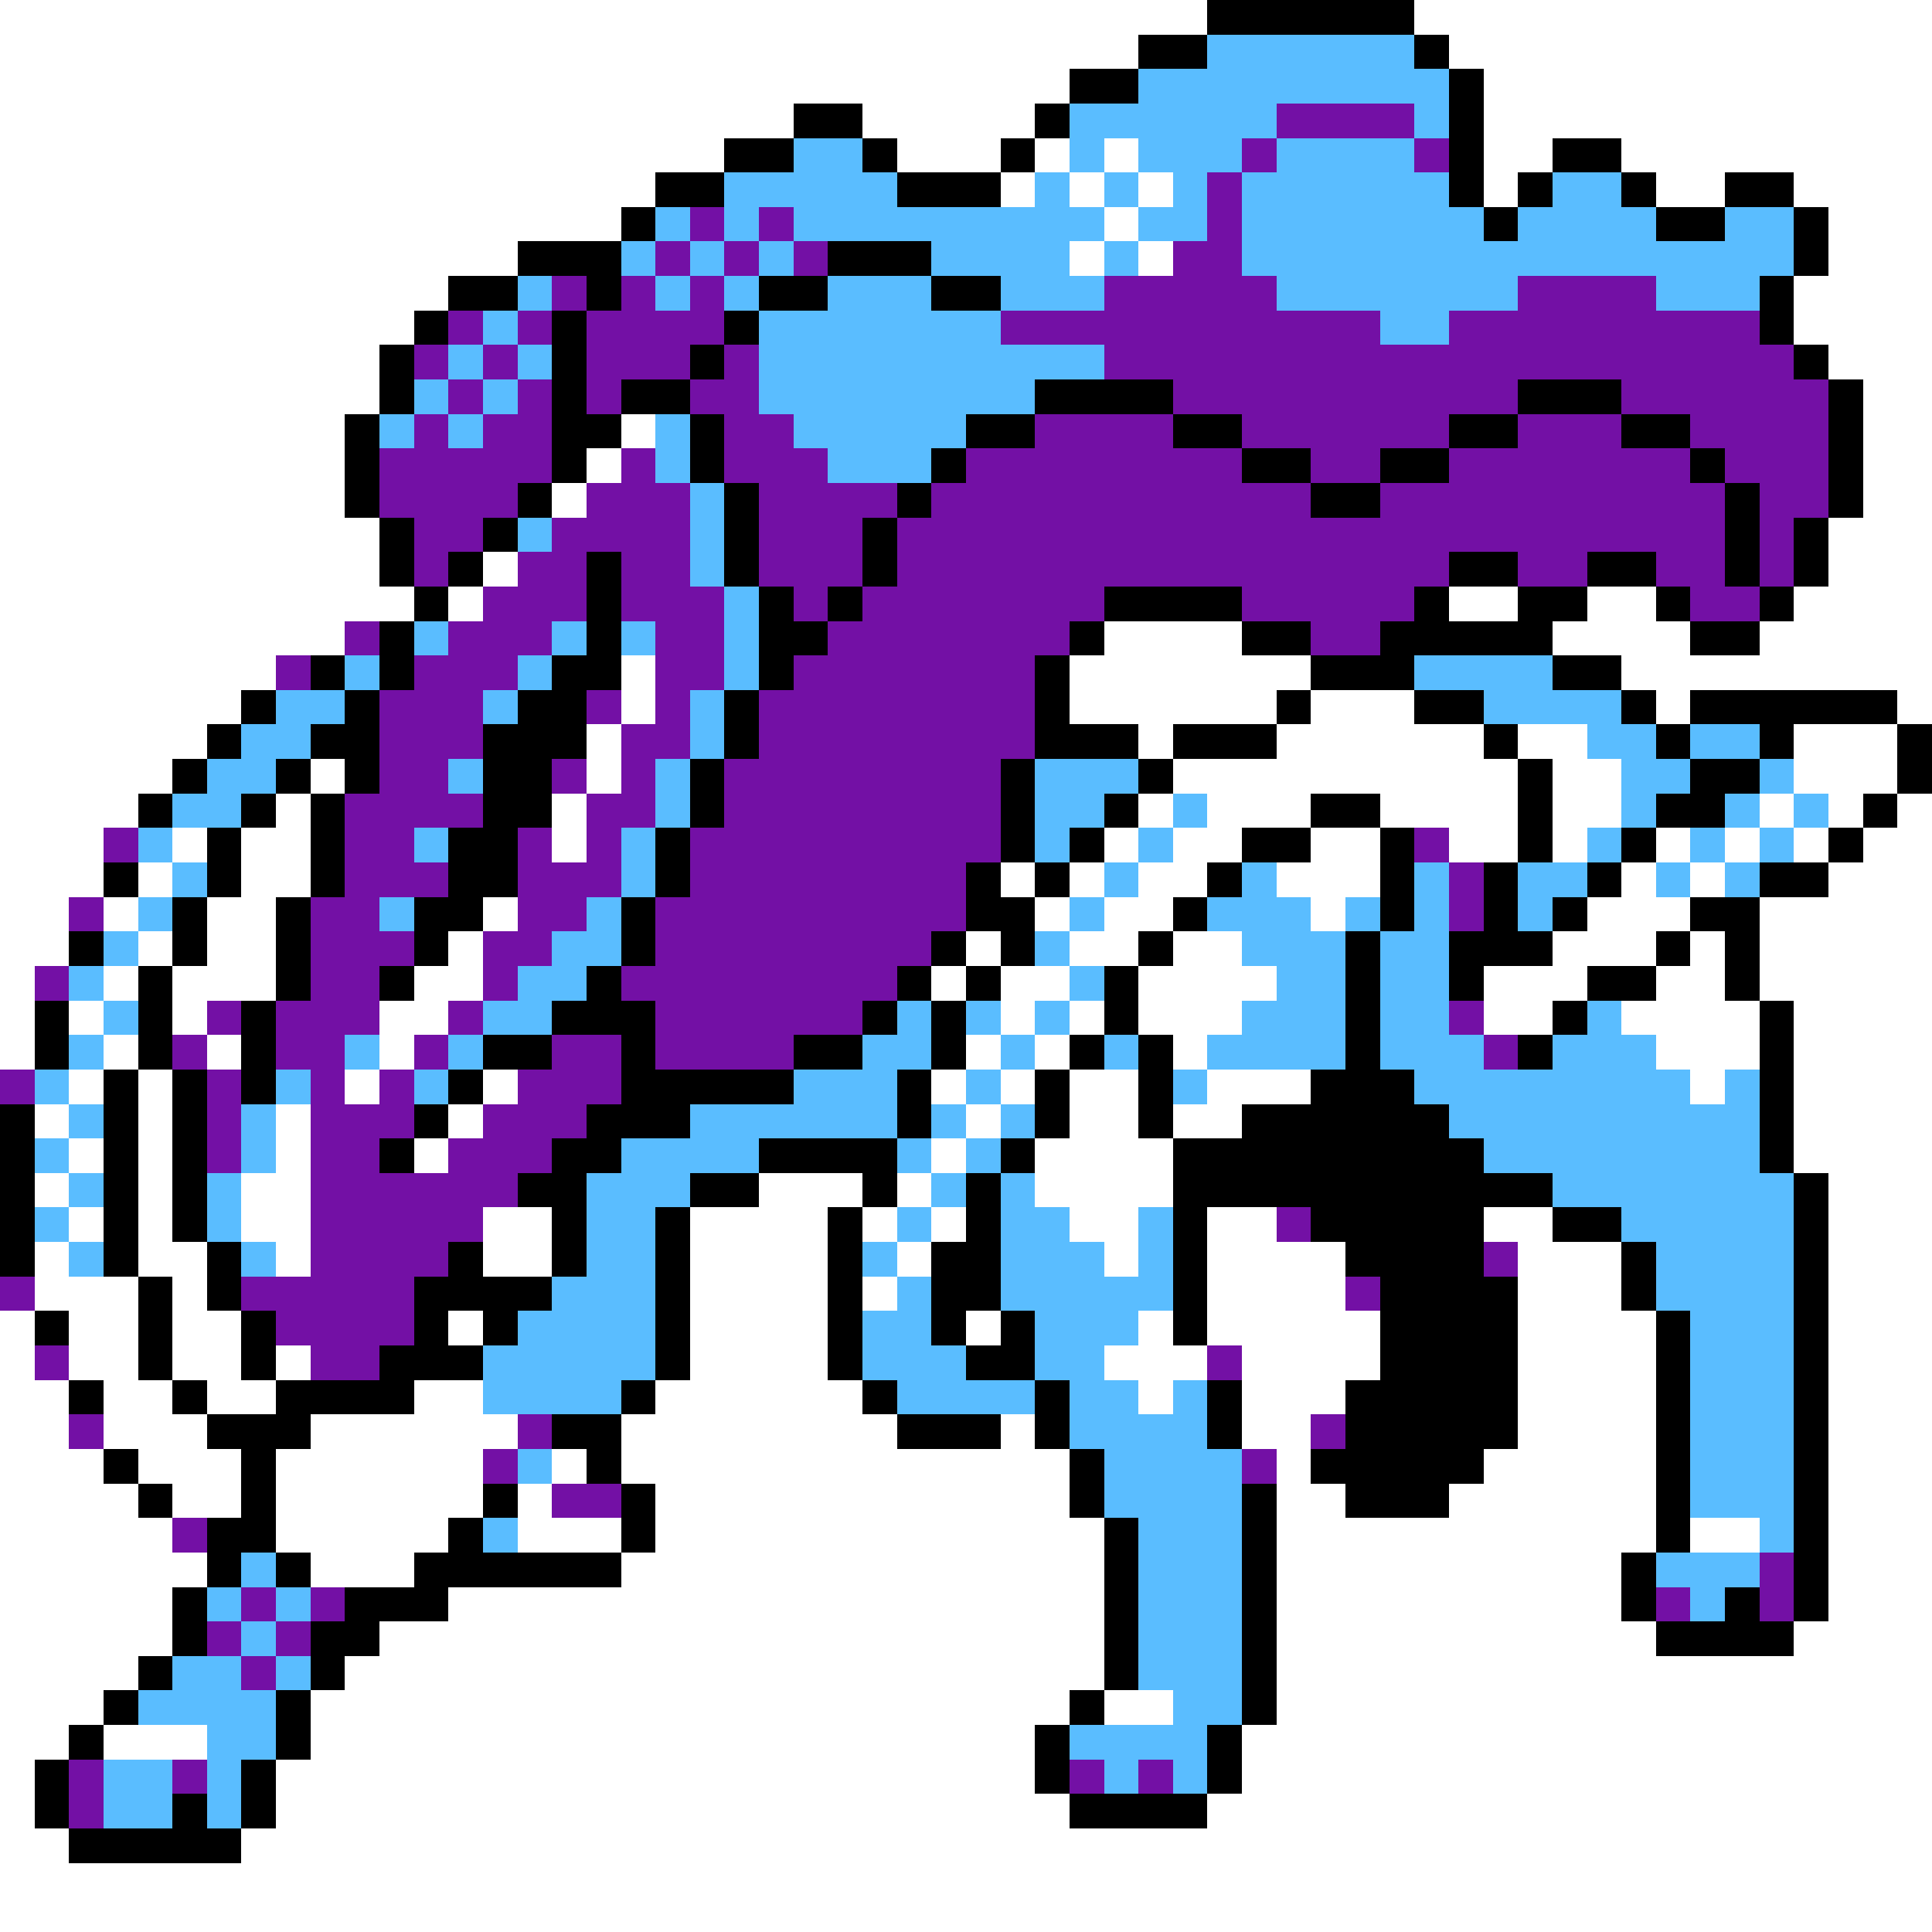 <svg xmlns="http://www.w3.org/2000/svg" viewBox="0 -0.5 56 56" shape-rendering="crispEdges">
<rect x="0" y="-0.5" width="56" height="56" fill="#808080" stroke="none"/>
<path stroke="#ffffff" d="M0 0h35M41 0h15M0 1h33M42 1h14M0 2h31M43 2h13M0 3h23M25 3h5M43 3h13M0 4h21M26 4h3M30 4h1M32 4h1M43 4h2M47 4h9M0 5h19M29 5h1M31 5h1M33 5h1M43 5h1M48 5h2M52 5h4M0 6h18M32 6h1M53 6h3M0 7h15M31 7h1M33 7h1M53 7h3M0 8h13M52 8h4M0 9h12M52 9h4M0 10h11M53 10h3M0 11h11M54 11h2M0 12h10M18 12h1M54 12h2M0 13h10M17 13h1M54 13h2M0 14h10M16 14h1M54 14h2M0 15h11M53 15h3M0 16h11M14 16h1M53 16h3M0 17h12M13 17h1M42 17h2M46 17h2M52 17h4M0 18h10M32 18h4M45 18h4M51 18h5M0 19h8M18 19h1M31 19h7M47 19h9M0 20h7M18 20h1M31 20h6M38 20h3M48 20h1M55 20h1M0 21h6M17 21h1M33 21h1M37 21h6M44 21h2M52 21h3M0 22h5M9 22h1M17 22h1M34 22h10M45 22h2M52 22h3M0 23h4M8 23h1M16 23h1M33 23h1M35 23h3M40 23h4M45 23h2M51 23h1M53 23h1M55 23h1M0 24h3M5 24h1M7 24h2M16 24h1M32 24h1M34 24h2M38 24h2M42 24h2M45 24h1M48 24h1M50 24h1M52 24h1M54 24h2M0 25h3M4 25h1M7 25h2M29 25h1M31 25h1M33 25h2M37 25h3M47 25h1M49 25h1M53 25h3M0 26h2M3 26h1M6 26h2M14 26h1M30 26h1M32 26h2M38 26h1M46 26h3M51 26h5M0 27h2M4 27h1M6 27h2M13 27h1M28 27h1M31 27h2M34 27h2M45 27h3M49 27h1M51 27h5M0 28h1M3 28h1M5 28h3M12 28h2M27 28h1M29 28h2M33 28h4M43 28h3M48 28h2M51 28h5M0 29h1M2 29h1M5 29h1M11 29h2M29 29h1M31 29h1M33 29h3M43 29h2M47 29h4M52 29h4M0 30h1M3 30h1M6 30h1M11 30h1M28 30h1M30 30h1M34 30h1M48 30h3M52 30h4M2 31h1M4 31h1M10 31h1M14 31h1M27 31h1M29 31h1M31 31h2M35 31h3M49 31h1M52 31h4M1 32h1M4 32h1M8 32h1M13 32h1M28 32h1M31 32h2M34 32h2M52 32h4M2 33h1M4 33h1M8 33h1M12 33h1M27 33h1M30 33h4M52 33h4M1 34h1M4 34h1M7 34h2M22 34h3M26 34h1M30 34h4M53 34h3M2 35h1M4 35h1M7 35h2M14 35h2M20 35h4M25 35h1M27 35h1M31 35h2M35 35h2M43 35h2M53 35h3M1 36h1M4 36h2M8 36h1M14 36h2M20 36h4M26 36h1M32 36h1M35 36h4M44 36h3M53 36h3M1 37h3M5 37h1M20 37h4M25 37h1M35 37h4M44 37h3M53 37h3M0 38h1M2 38h2M5 38h2M13 38h1M20 38h4M28 38h1M33 38h1M35 38h5M44 38h4M53 38h3M0 39h1M2 39h2M5 39h2M8 39h1M20 39h4M32 39h3M36 39h4M44 39h4M53 39h3M0 40h2M3 40h2M6 40h2M12 40h2M19 40h6M33 40h1M36 40h3M44 40h4M53 40h3M0 41h2M3 41h3M9 41h6M18 41h8M29 41h1M36 41h2M44 41h4M53 41h3M0 42h3M4 42h3M8 42h6M16 42h1M18 42h13M37 42h1M43 42h5M53 42h3M0 43h4M5 43h2M8 43h6M15 43h1M19 43h12M37 43h2M42 43h6M53 43h3M0 44h5M8 44h5M15 44h3M19 44h13M37 44h11M49 44h2M53 44h3M0 45h6M9 45h3M18 45h14M37 45h10M53 45h3M0 46h5M13 46h19M37 46h10M53 46h3M0 47h5M11 47h21M37 47h11M52 47h4M0 48h4M10 48h22M37 48h19M0 49h3M9 49h22M32 49h2M37 49h19M0 50h2M3 50h3M9 50h21M36 50h20M0 51h1M8 51h22M36 51h20M0 52h1M8 52h23M35 52h21M0 53h2M7 53h49M0 54h56M0 55h56" />
<path stroke="#000000" d="M35 0h6M33 1h2M41 1h1M31 2h2M42 2h1M23 3h2M30 3h1M42 3h1M21 4h2M25 4h1M29 4h1M42 4h1M45 4h2M19 5h2M26 5h3M42 5h1M44 5h1M47 5h1M50 5h2M18 6h1M43 6h1M48 6h2M52 6h1M15 7h3M24 7h3M52 7h1M13 8h2M17 8h1M22 8h2M27 8h2M51 8h1M12 9h1M16 9h1M21 9h1M51 9h1M11 10h1M16 10h1M20 10h1M52 10h1M11 11h1M16 11h1M18 11h2M30 11h4M44 11h3M53 11h1M10 12h1M16 12h2M20 12h1M28 12h2M34 12h2M42 12h2M47 12h2M53 12h1M10 13h1M16 13h1M20 13h1M27 13h1M36 13h2M40 13h2M49 13h1M53 13h1M10 14h1M15 14h1M21 14h1M26 14h1M38 14h2M50 14h1M53 14h1M11 15h1M14 15h1M21 15h1M25 15h1M50 15h1M52 15h1M11 16h1M13 16h1M17 16h1M21 16h1M25 16h1M42 16h2M46 16h2M50 16h1M52 16h1M12 17h1M17 17h1M22 17h1M24 17h1M32 17h4M41 17h1M44 17h2M48 17h1M51 17h1M11 18h1M17 18h1M22 18h2M31 18h1M36 18h2M40 18h5M49 18h2M9 19h1M11 19h1M16 19h2M22 19h1M30 19h1M38 19h3M45 19h2M7 20h1M10 20h1M15 20h2M21 20h1M30 20h1M37 20h1M41 20h2M47 20h1M49 20h6M6 21h1M9 21h2M14 21h3M21 21h1M30 21h3M34 21h3M43 21h1M48 21h1M51 21h1M55 21h1M5 22h1M8 22h1M10 22h1M14 22h2M20 22h1M29 22h1M33 22h1M44 22h1M49 22h2M55 22h1M4 23h1M7 23h1M9 23h1M14 23h2M20 23h1M29 23h1M32 23h1M38 23h2M44 23h1M48 23h2M54 23h1M6 24h1M9 24h1M13 24h2M19 24h1M29 24h1M31 24h1M36 24h2M40 24h1M44 24h1M47 24h1M53 24h1M3 25h1M6 25h1M9 25h1M13 25h2M19 25h1M28 25h1M30 25h1M35 25h1M40 25h1M43 25h1M46 25h1M51 25h2M5 26h1M8 26h1M12 26h2M18 26h1M28 26h2M34 26h1M40 26h1M43 26h1M45 26h1M49 26h2M2 27h1M5 27h1M8 27h1M12 27h1M18 27h1M27 27h1M29 27h1M33 27h1M39 27h1M42 27h3M48 27h1M50 27h1M4 28h1M8 28h1M11 28h1M17 28h1M26 28h1M28 28h1M32 28h1M39 28h1M42 28h1M46 28h2M50 28h1M1 29h1M4 29h1M7 29h1M16 29h3M25 29h1M27 29h1M32 29h1M39 29h1M45 29h1M51 29h1M1 30h1M4 30h1M7 30h1M14 30h2M18 30h1M23 30h2M27 30h1M31 30h1M33 30h1M39 30h1M44 30h1M51 30h1M3 31h1M5 31h1M7 31h1M13 31h1M18 31h5M26 31h1M30 31h1M33 31h1M38 31h3M51 31h1M0 32h1M3 32h1M5 32h1M12 32h1M17 32h3M26 32h1M30 32h1M33 32h1M36 32h6M51 32h1M0 33h1M3 33h1M5 33h1M11 33h1M16 33h2M22 33h4M29 33h1M34 33h9M51 33h1M0 34h1M3 34h1M5 34h1M15 34h2M20 34h2M25 34h1M28 34h1M34 34h11M52 34h1M0 35h1M3 35h1M5 35h1M16 35h1M19 35h1M24 35h1M28 35h1M34 35h1M38 35h5M45 35h2M52 35h1M0 36h1M3 36h1M6 36h1M13 36h1M16 36h1M19 36h1M24 36h1M27 36h2M34 36h1M39 36h4M47 36h1M52 36h1M4 37h1M6 37h1M12 37h4M19 37h1M24 37h1M27 37h2M34 37h1M40 37h4M47 37h1M52 37h1M1 38h1M4 38h1M7 38h1M12 38h1M14 38h1M19 38h1M24 38h1M27 38h1M29 38h1M34 38h1M40 38h4M48 38h1M52 38h1M4 39h1M7 39h1M11 39h3M19 39h1M24 39h1M28 39h2M40 39h4M48 39h1M52 39h1M2 40h1M5 40h1M8 40h4M18 40h1M25 40h1M30 40h1M35 40h1M39 40h5M48 40h1M52 40h1M6 41h3M16 41h2M26 41h3M30 41h1M35 41h1M39 41h5M48 41h1M52 41h1M3 42h1M7 42h1M17 42h1M31 42h1M38 42h5M48 42h1M52 42h1M4 43h1M7 43h1M14 43h1M18 43h1M31 43h1M36 43h1M39 43h3M48 43h1M52 43h1M6 44h2M13 44h1M18 44h1M32 44h1M36 44h1M48 44h1M52 44h1M6 45h1M8 45h1M12 45h6M32 45h1M36 45h1M47 45h1M52 45h1M5 46h1M10 46h3M32 46h1M36 46h1M47 46h1M50 46h1M52 46h1M5 47h1M9 47h2M32 47h1M36 47h1M48 47h4M4 48h1M9 48h1M32 48h1M36 48h1M3 49h1M8 49h1M31 49h1M36 49h1M2 50h1M8 50h1M30 50h1M35 50h1M1 51h1M7 51h1M30 51h1M35 51h1M1 52h1M5 52h1M7 52h1M31 52h4M2 53h5" />
<path stroke="#5abdff" d="M35 1h6M33 2h9M31 3h6M41 3h1M23 4h2M31 4h1M33 4h3M37 4h4M21 5h5M30 5h1M32 5h1M34 5h1M36 5h6M45 5h2M19 6h1M21 6h1M23 6h9M33 6h2M36 6h7M44 6h4M50 6h2M18 7h1M20 7h1M22 7h1M27 7h4M32 7h1M36 7h16M15 8h1M19 8h1M21 8h1M24 8h3M29 8h3M37 8h7M48 8h3M14 9h1M22 9h7M40 9h2M13 10h1M15 10h1M22 10h10M12 11h1M14 11h1M22 11h8M11 12h1M13 12h1M19 12h1M23 12h5M19 13h1M24 13h3M20 14h1M15 15h1M20 15h1M20 16h1M21 17h1M12 18h1M16 18h1M18 18h1M21 18h1M10 19h1M15 19h1M21 19h1M41 19h4M8 20h2M14 20h1M20 20h1M43 20h4M7 21h2M20 21h1M46 21h2M49 21h2M6 22h2M13 22h1M19 22h1M30 22h3M47 22h2M51 22h1M5 23h2M19 23h1M30 23h2M34 23h1M47 23h1M50 23h1M52 23h1M4 24h1M12 24h1M18 24h1M30 24h1M33 24h1M46 24h1M49 24h1M51 24h1M5 25h1M18 25h1M32 25h1M36 25h1M41 25h1M44 25h2M48 25h1M50 25h1M4 26h1M11 26h1M17 26h1M31 26h1M35 26h3M39 26h1M41 26h1M44 26h1M3 27h1M16 27h2M30 27h1M36 27h3M40 27h2M2 28h1M15 28h2M31 28h1M37 28h2M40 28h2M3 29h1M14 29h2M26 29h1M28 29h1M30 29h1M36 29h3M40 29h2M46 29h1M2 30h1M10 30h1M13 30h1M25 30h2M29 30h1M32 30h1M35 30h4M40 30h3M45 30h3M1 31h1M8 31h1M12 31h1M23 31h3M28 31h1M34 31h1M41 31h8M50 31h1M2 32h1M7 32h1M20 32h6M27 32h1M29 32h1M42 32h9M1 33h1M7 33h1M18 33h4M26 33h1M28 33h1M43 33h8M2 34h1M6 34h1M17 34h3M27 34h1M29 34h1M45 34h7M1 35h1M6 35h1M17 35h2M26 35h1M29 35h2M33 35h1M47 35h5M2 36h1M7 36h1M17 36h2M25 36h1M29 36h3M33 36h1M48 36h4M16 37h3M26 37h1M29 37h5M48 37h4M15 38h4M25 38h2M30 38h3M49 38h3M14 39h5M25 39h3M30 39h2M49 39h3M14 40h4M26 40h4M31 40h2M34 40h1M49 40h3M31 41h4M49 41h3M15 42h1M32 42h4M49 42h3M32 43h4M49 43h3M14 44h1M33 44h3M51 44h1M7 45h1M33 45h3M48 45h3M6 46h1M8 46h1M33 46h3M49 46h1M7 47h1M33 47h3M5 48h2M8 48h1M33 48h3M4 49h4M34 49h2M6 50h2M31 50h4M3 51h2M6 51h1M32 51h1M34 51h1M3 52h2M6 52h1" />
<path stroke="#7310a5" d="M37 3h4M36 4h1M41 4h1M35 5h1M20 6h1M22 6h1M35 6h1M19 7h1M21 7h1M23 7h1M34 7h2M16 8h1M18 8h1M20 8h1M32 8h5M44 8h4M13 9h1M15 9h1M17 9h4M29 9h11M42 9h9M12 10h1M14 10h1M17 10h3M21 10h1M32 10h20M13 11h1M15 11h1M17 11h1M20 11h2M34 11h10M47 11h6M12 12h1M14 12h2M21 12h2M30 12h4M36 12h6M44 12h3M49 12h4M11 13h5M18 13h1M21 13h3M28 13h8M38 13h2M42 13h7M50 13h3M11 14h4M17 14h3M22 14h4M27 14h11M40 14h10M51 14h2M12 15h2M16 15h4M22 15h3M26 15h24M51 15h1M12 16h1M15 16h2M18 16h2M22 16h3M26 16h16M44 16h2M48 16h2M51 16h1M14 17h3M18 17h3M23 17h1M25 17h7M36 17h5M49 17h2M10 18h1M13 18h3M19 18h2M24 18h7M38 18h2M8 19h1M12 19h3M19 19h2M23 19h7M11 20h3M17 20h1M19 20h1M22 20h8M11 21h3M18 21h2M22 21h8M11 22h2M16 22h1M18 22h1M21 22h8M10 23h4M17 23h2M21 23h8M3 24h1M10 24h2M15 24h1M17 24h1M20 24h9M41 24h1M10 25h3M15 25h3M20 25h8M42 25h1M2 26h1M9 26h2M15 26h2M19 26h9M42 26h1M9 27h3M14 27h2M19 27h8M1 28h1M9 28h2M14 28h1M18 28h8M6 29h1M8 29h3M13 29h1M19 29h6M42 29h1M5 30h1M8 30h2M12 30h1M16 30h2M19 30h4M43 30h1M0 31h1M6 31h1M9 31h1M11 31h1M15 31h3M6 32h1M9 32h3M14 32h3M6 33h1M9 33h2M13 33h3M9 34h6M9 35h5M37 35h1M9 36h4M43 36h1M0 37h1M7 37h5M39 37h1M8 38h4M1 39h1M9 39h2M35 39h1M2 41h1M15 41h1M38 41h1M14 42h1M36 42h1M16 43h2M5 44h1M51 45h1M7 46h1M9 46h1M48 46h1M51 46h1M6 47h1M8 47h1M7 48h1M2 51h1M5 51h1M31 51h1M33 51h1M2 52h1" />
</svg>